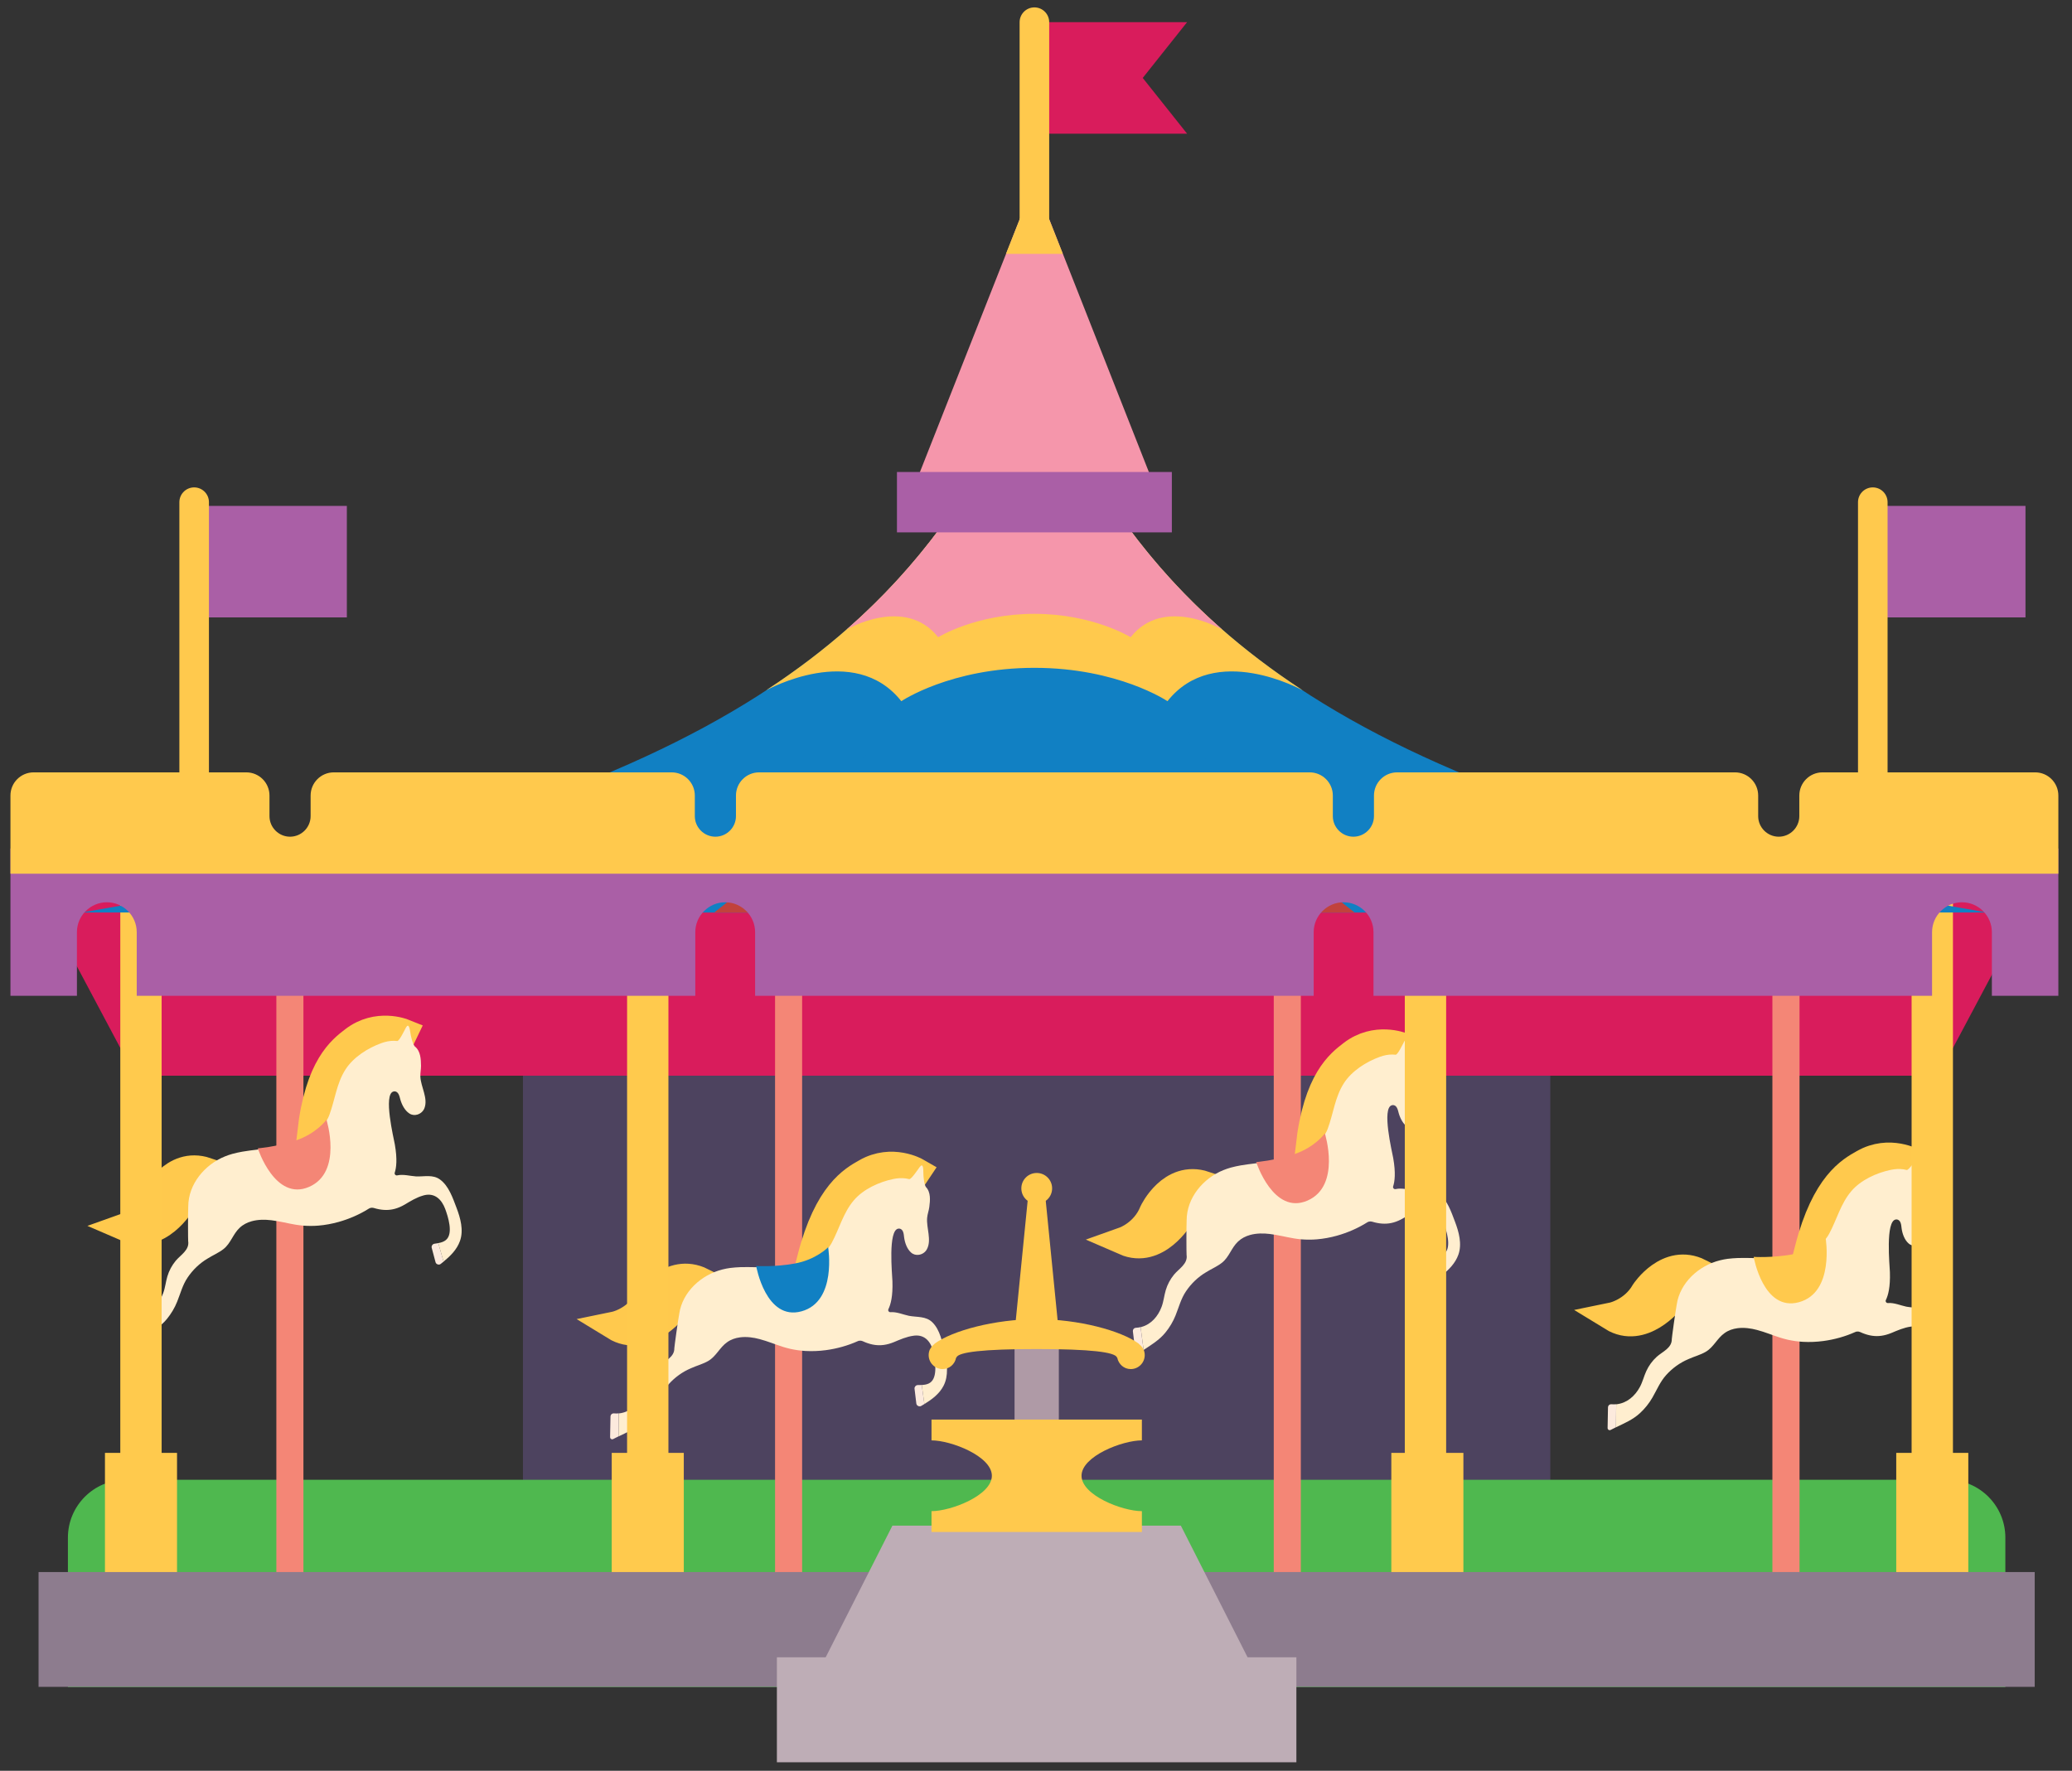 <svg xmlns="http://www.w3.org/2000/svg" viewBox="0 0 117 100" width="117" height="100" preserveAspectRatio="xMidYMid meet" style="width: 100%; height: 100%; transform: translate3d(0px, 0px, 0px); content-visibility: visible;"><rect x="0" y="0" width="117" height="100" fill="#333333" stroke="none"/><defs><clipPath id="__lottie_element_2356"><rect width="117" height="100" x="0" y="0"></rect></clipPath></defs><g clip-path="url(#__lottie_element_2356)"><g transform="matrix(1.807,0,0,1.807,0.204,13.894)" opacity="1" style="display: block;"><g opacity="1" transform="matrix(1,0,0,1,32.281,18.732)"><path fill="rgb(193,66,60)" fill-opacity="1" d=" M5.688,-2.149 C5.688,-2.149 -0.036,-0.4 -0.036,-0.4 C-0.036,-0.4 -5.76,-2.149 -5.76,-2.149 C-5.76,-2.149 -5.764,-2.147 -5.764,-2.147 C-6.947,-0.613 -8.35,0.865 -10.015,2.149 C-10.015,2.149 0,2.149 0,2.149 C0,2.149 10.015,2.149 10.015,2.149 C8.36,0.873 6.965,-0.595 5.786,-2.118 C5.752,-2.129 5.723,-2.138 5.688,-2.149z"></path></g><g opacity="1" transform="matrix(1,0,0,1,32.281,32.803)"><path fill="rgb(77,67,95)" fill-opacity="1" d=" M16.052,-7.991 C16.052,-7.991 -16.052,-7.991 -16.052,-7.991 C-16.052,-7.991 -16.052,7.991 -16.052,7.991 C-16.052,7.991 16.052,7.991 16.052,7.991 C16.052,7.991 16.052,-7.991 16.052,-7.991z"></path></g><g opacity="1" transform="matrix(1,0,0,1,32.281,23.049)"><path fill="rgb(217,28,92)" fill-opacity="1" d=" M31.235,-2.88 C31.235,-2.88 -31.235,-2.88 -31.235,-2.88 C-31.235,-2.88 -28.173,2.88 -28.173,2.88 C-28.173,2.88 28.173,2.88 28.173,2.88 C28.173,2.88 31.235,-2.88 31.235,-2.88z"></path></g><g opacity="1" transform="matrix(1,0,0,1,32.281,41.796)"><path fill="rgb(79,184,79)" fill-opacity="1" d=" M28.464,-3.239 C28.464,-3.239 -28.463,-3.239 -28.463,-3.239 C-29.461,-3.239 -30.272,-2.429 -30.272,-1.43 C-30.272,-1.43 -30.272,3.239 -30.272,3.239 C-30.272,3.239 30.272,3.239 30.272,3.239 C30.272,3.239 30.272,-1.43 30.272,-1.43 C30.272,-2.429 29.462,-3.239 28.464,-3.239z"></path></g><g opacity="1" transform="matrix(1,0,0,1,55.697,30.91)"><path fill="rgb(244,134,118)" fill-opacity="1" d=" M0.424,10.785 C0.424,10.785 -0.424,10.785 -0.424,10.785 C-0.424,10.785 -0.424,-10.785 -0.424,-10.785 C-0.424,-10.785 0.424,-10.785 0.424,-10.785 C0.424,-10.785 0.424,10.785 0.424,10.785z"></path></g><g opacity="1" transform="matrix(1,0,0,1,24.53,30.91)"><path fill="rgb(244,134,118)" fill-opacity="1" d=" M0.423,10.785 C0.423,10.785 -0.423,10.785 -0.423,10.785 C-0.423,10.785 -0.423,-10.785 -0.423,-10.785 C-0.423,-10.785 0.423,-10.785 0.423,-10.785 C0.423,-10.785 0.423,10.785 0.423,10.785z"></path></g><g opacity="1" transform="matrix(1,0,0,1,8.946,30.91)"><path fill="rgb(244,134,118)" fill-opacity="1" d=" M0.423,10.785 C0.423,10.785 -0.423,10.785 -0.423,10.785 C-0.423,10.785 -0.423,-10.785 -0.423,-10.785 C-0.423,-10.785 0.423,-10.785 0.423,-10.785 C0.423,-10.785 0.423,10.785 0.423,10.785z"></path></g><g opacity="1" transform="matrix(1,0,0,1,40.114,30.91)"><path fill="rgb(244,134,118)" fill-opacity="1" d=" M0.423,10.785 C0.423,10.785 -0.423,10.785 -0.423,10.785 C-0.423,10.785 -0.423,-10.785 -0.423,-10.785 C-0.423,-10.785 0.423,-10.785 0.423,-10.785 C0.423,-10.785 0.423,10.785 0.423,10.785z"></path></g></g><g transform="matrix(1.802,0.126,-0.126,1.802,88.026,59.509)" opacity="1" style="display: block;"><g opacity="1" transform="matrix(1,0,0,1,3.551,7.349)"><path fill="rgb(255,201,77)" fill-opacity="1" d=" M-0.342,-0.101 C-0.342,-0.101 0.294,-1.237 1.301,-0.822 C1.301,-0.822 1.091,-0.6 1.091,-0.6 C1.034,-0.622 0.87,-0.581 0.456,0.082 C0.456,0.082 -0.338,1.237 -1.301,0.734 C-1.301,0.734 -0.66,0.555 -0.342,-0.101z"></path></g><g opacity="1" transform="matrix(1,0,0,1,3.551,7.349)"><path stroke-linecap="butt" stroke-linejoin="miter" fill-opacity="0" stroke-miterlimit="10" stroke="rgb(255,201,77)" stroke-opacity="1" stroke-width="0.9" d=" M-0.342,-0.101 C-0.342,-0.101 0.294,-1.237 1.301,-0.822 C1.301,-0.822 1.091,-0.6 1.091,-0.6 C1.034,-0.622 0.87,-0.581 0.456,0.082 C0.456,0.082 -0.338,1.237 -1.301,0.734 C-1.301,0.734 -0.66,0.555 -0.342,-0.101z"></path></g><g opacity="1" transform="matrix(1,0,0,1,9.764,3.902)"><path fill="rgb(255,201,77)" fill-opacity="1" d=" M1.535,-1.272 C1.535,-1.272 0.754,-1.652 -0.013,-1.142 C-0.404,-0.882 -1.156,-0.409 -1.535,1.642 C-1.535,1.642 -0.72,1.652 -0.72,1.652 C-0.72,1.652 0.184,-0.181 0.184,-0.181 C0.184,-0.181 1.41,-1.053 1.41,-1.053 C1.41,-1.053 1.535,-1.272 1.535,-1.272z"></path></g><g opacity="1" transform="matrix(1,0,0,1,9.764,3.902)"><path stroke-linecap="butt" stroke-linejoin="miter" fill-opacity="0" stroke-miterlimit="10" stroke="rgb(255,201,77)" stroke-opacity="1" stroke-width="0.9" d=" M1.535,-1.272 C1.535,-1.272 0.754,-1.652 -0.013,-1.142 C-0.404,-0.882 -1.156,-0.409 -1.535,1.642 C-1.535,1.642 -0.72,1.652 -0.72,1.652 C-0.72,1.652 0.184,-0.181 0.184,-0.181 C0.184,-0.181 1.41,-1.053 1.41,-1.053 C1.41,-1.053 1.535,-1.272 1.535,-1.272z"></path></g><g opacity="1" transform="matrix(1,0,0,1,2.448,11.219)"><path fill="rgb(252,234,221)" fill-opacity="1" d=" M-0.046,-0.404 C-0.054,-0.403 -0.062,-0.403 -0.068,-0.402 C-0.114,-0.393 -0.148,-0.351 -0.146,-0.301 C-0.146,-0.301 -0.113,0.346 -0.113,0.346 C-0.111,0.388 -0.073,0.415 -0.035,0.408 C-0.028,0.406 -0.019,0.403 -0.012,0.398 C0.041,0.365 0.094,0.334 0.147,0.303 C0.147,0.303 0.103,-0.415 0.103,-0.415 C0.055,-0.407 0.006,-0.403 -0.046,-0.404z"></path></g><g opacity="1" transform="matrix(1,0,0,1,11.887,9.598)"><path fill="rgb(252,234,221)" fill-opacity="1" d=" M-0.068,-0.329 C-0.073,-0.329 -0.078,-0.328 -0.083,-0.327 C-0.137,-0.316 -0.175,-0.262 -0.164,-0.206 C-0.164,-0.206 -0.077,0.246 -0.077,0.246 C-0.066,0.306 -0.008,0.34 0.046,0.329 C0.059,0.327 0.071,0.322 0.082,0.314 C0.113,0.293 0.145,0.272 0.176,0.249 C0.176,0.249 0.052,-0.34 0.052,-0.34 C0.011,-0.335 -0.03,-0.332 -0.068,-0.329z"></path></g><g opacity="1" transform="matrix(1,0,0,1,7.657,6.961)"><path fill="rgb(255,238,207)" fill-opacity="1" d=" M4.129,-3.269 C4.142,-3.479 4.148,-3.737 3.975,-3.891 C3.916,-3.986 3.898,-4.12 3.879,-4.227 C3.866,-4.299 3.867,-4.563 3.799,-4.549 C3.784,-4.546 3.764,-4.528 3.741,-4.493 C3.675,-4.39 3.52,-4.111 3.448,-4.096 C3.445,-4.095 3.442,-4.096 3.439,-4.096 C3.305,-4.12 3.177,-4.116 3.046,-4.089 C3.013,-4.082 2.98,-4.074 2.947,-4.065 C2.51,-3.942 2.035,-3.684 1.764,-3.318 C1.456,-2.903 1.372,-2.397 1.163,-1.936 C0.969,-1.508 0.512,-1.292 0.039,-1.173 C-0.019,-1.159 -0.079,-1.144 -0.138,-1.132 C-0.304,-1.098 -0.469,-1.075 -0.62,-1.057 C-0.653,-1.052 -0.686,-1.049 -0.717,-1.046 C-1.02,-1.012 -1.327,-1.013 -1.63,-0.982 C-1.736,-0.97 -1.841,-0.956 -1.945,-0.935 C-2.025,-0.918 -2.104,-0.898 -2.182,-0.872 C-2.831,-0.662 -3.384,-0.088 -3.436,0.607 C-3.46,0.802 -3.517,1.653 -3.514,1.69 C-3.489,1.971 -3.781,2.104 -3.945,2.275 C-4.074,2.41 -4.175,2.571 -4.24,2.745 C-4.304,2.915 -4.33,3.09 -4.406,3.256 C-4.538,3.547 -4.77,3.777 -5.074,3.839 C-5.084,3.841 -5.094,3.842 -5.105,3.844 C-5.105,3.844 -5.061,4.562 -5.061,4.562 C-4.808,4.417 -4.554,4.29 -4.348,4.072 C-4.204,3.92 -4.082,3.745 -3.991,3.557 C-3.868,3.305 -3.786,3.047 -3.611,2.824 C-3.433,2.596 -3.207,2.407 -2.949,2.277 C-2.778,2.184 -2.589,2.123 -2.428,2.013 C-2.189,1.85 -2.101,1.565 -1.88,1.387 C-1.766,1.292 -1.631,1.237 -1.49,1.208 C-1.289,1.167 -1.073,1.181 -0.874,1.22 C-0.617,1.269 -0.371,1.354 -0.117,1.414 C-0.045,1.43 0.026,1.445 0.101,1.457 C0.258,1.48 0.419,1.492 0.582,1.49 C0.793,1.487 1.006,1.463 1.216,1.42 C1.558,1.35 1.892,1.23 2.189,1.071 C2.205,1.062 2.222,1.056 2.241,1.052 C2.275,1.045 2.309,1.047 2.342,1.059 C2.38,1.072 2.42,1.086 2.43,1.09 C2.633,1.155 2.821,1.17 3.009,1.131 C3.111,1.11 3.212,1.074 3.316,1.023 C3.507,0.927 3.702,0.823 3.914,0.78 C3.914,0.78 3.947,0.773 3.947,0.773 C4.286,0.715 4.485,0.95 4.572,1.249 C4.643,1.493 4.772,2.021 4.539,2.206 C4.487,2.249 4.422,2.272 4.353,2.286 C4.329,2.291 4.305,2.294 4.281,2.297 C4.281,2.297 4.405,2.886 4.405,2.886 C4.632,2.724 4.849,2.538 4.962,2.277 C5.105,1.95 5.026,1.564 4.927,1.237 C4.832,0.924 4.734,0.537 4.474,0.318 C4.261,0.137 3.988,0.198 3.731,0.168 C3.556,0.145 3.338,0.065 3.15,0.095 C3.098,0.103 3.057,0.052 3.077,0.004 C3.137,-0.146 3.19,-0.404 3.141,-0.876 C3.119,-1.083 2.885,-2.462 3.211,-2.528 C3.22,-2.53 3.23,-2.531 3.239,-2.531 C3.374,-2.527 3.391,-2.363 3.411,-2.263 C3.446,-2.098 3.526,-1.91 3.664,-1.807 C3.737,-1.752 3.824,-1.739 3.905,-1.756 C4.006,-1.777 4.099,-1.844 4.145,-1.945 C4.282,-2.243 4.079,-2.614 4.085,-2.927 C4.087,-3.045 4.122,-3.153 4.129,-3.269z"></path></g><g opacity="1" transform="matrix(1,0,0,1,7.82,6.387)"><path fill="rgb(255,201,77)" fill-opacity="1" d=" M-1.303,-0.478 C-1.303,-0.478 -0.885,1.221 0.21,0.836 C1.303,0.452 0.9,-1.221 0.9,-1.221 C0.9,-1.221 0.557,-0.806 -0.112,-0.638 C-0.734,-0.481 -1.303,-0.478 -1.303,-0.478z"></path></g></g><g transform="matrix(1.802,-0.126,0.126,1.802,58.447,55.797)" opacity="1" style="display: block;"><g opacity="1" transform="matrix(1,0,0,1,3.551,7.349)"><path fill="rgb(255,201,77)" fill-opacity="1" d=" M-0.342,-0.101 C-0.342,-0.101 0.294,-1.237 1.301,-0.822 C1.301,-0.822 1.091,-0.6 1.091,-0.6 C1.034,-0.622 0.87,-0.581 0.456,0.082 C0.456,0.082 -0.338,1.237 -1.301,0.734 C-1.301,0.734 -0.66,0.555 -0.342,-0.101z"></path></g><g opacity="1" transform="matrix(1,0,0,1,3.551,7.349)"><path stroke-linecap="butt" stroke-linejoin="miter" fill-opacity="0" stroke-miterlimit="10" stroke="rgb(255,201,77)" stroke-opacity="1" stroke-width="0.9" d=" M-0.342,-0.101 C-0.342,-0.101 0.294,-1.237 1.301,-0.822 C1.301,-0.822 1.091,-0.6 1.091,-0.6 C1.034,-0.622 0.87,-0.581 0.456,0.082 C0.456,0.082 -0.338,1.237 -1.301,0.734 C-1.301,0.734 -0.66,0.555 -0.342,-0.101z"></path></g><g opacity="1" transform="matrix(1,0,0,1,9.765,3.902)"><path fill="rgb(255,201,77)" fill-opacity="1" d=" M1.535,-1.272 C1.535,-1.272 0.754,-1.652 -0.013,-1.142 C-0.404,-0.882 -1.156,-0.409 -1.535,1.642 C-1.535,1.642 -0.72,1.652 -0.72,1.652 C-0.72,1.652 0.184,-0.181 0.184,-0.181 C0.184,-0.181 1.41,-1.053 1.41,-1.053 C1.41,-1.053 1.535,-1.272 1.535,-1.272z"></path></g><g opacity="1" transform="matrix(1,0,0,1,9.765,3.902)"><path stroke-linecap="butt" stroke-linejoin="miter" fill-opacity="0" stroke-miterlimit="10" stroke="rgb(255,201,77)" stroke-opacity="1" stroke-width="0.9" d=" M1.535,-1.272 C1.535,-1.272 0.754,-1.652 -0.013,-1.142 C-0.404,-0.882 -1.156,-0.409 -1.535,1.642 C-1.535,1.642 -0.72,1.652 -0.72,1.652 C-0.72,1.652 0.184,-0.181 0.184,-0.181 C0.184,-0.181 1.41,-1.053 1.41,-1.053 C1.41,-1.053 1.535,-1.272 1.535,-1.272z"></path></g><g opacity="1" transform="matrix(1,0,0,1,2.448,11.219)"><path fill="rgb(252,234,221)" fill-opacity="1" d=" M-0.046,-0.404 C-0.054,-0.403 -0.062,-0.403 -0.068,-0.402 C-0.114,-0.393 -0.148,-0.351 -0.146,-0.301 C-0.146,-0.301 -0.113,0.346 -0.113,0.346 C-0.111,0.388 -0.073,0.415 -0.035,0.408 C-0.028,0.406 -0.019,0.403 -0.012,0.398 C0.041,0.365 0.094,0.334 0.147,0.303 C0.147,0.303 0.103,-0.415 0.103,-0.415 C0.055,-0.407 0.006,-0.403 -0.046,-0.404z"></path></g><g opacity="1" transform="matrix(1,0,0,1,11.887,9.598)"><path fill="rgb(252,234,221)" fill-opacity="1" d=" M-0.068,-0.329 C-0.073,-0.329 -0.078,-0.328 -0.083,-0.327 C-0.137,-0.316 -0.175,-0.262 -0.164,-0.206 C-0.164,-0.206 -0.077,0.246 -0.077,0.246 C-0.066,0.306 -0.008,0.34 0.046,0.329 C0.059,0.327 0.071,0.322 0.082,0.314 C0.113,0.293 0.145,0.272 0.176,0.249 C0.176,0.249 0.052,-0.34 0.052,-0.34 C0.011,-0.335 -0.03,-0.332 -0.068,-0.329z"></path></g><g opacity="1" transform="matrix(1,0,0,1,7.657,6.961)"><path fill="rgb(255,238,207)" fill-opacity="1" d=" M4.129,-3.269 C4.142,-3.479 4.148,-3.737 3.975,-3.891 C3.916,-3.986 3.899,-4.12 3.879,-4.227 C3.866,-4.299 3.867,-4.563 3.799,-4.549 C3.784,-4.546 3.764,-4.528 3.741,-4.493 C3.675,-4.39 3.52,-4.111 3.448,-4.096 C3.445,-4.095 3.442,-4.096 3.439,-4.096 C3.305,-4.12 3.177,-4.116 3.046,-4.089 C3.013,-4.082 2.98,-4.074 2.947,-4.065 C2.51,-3.942 2.035,-3.684 1.764,-3.318 C1.456,-2.903 1.372,-2.397 1.163,-1.936 C0.969,-1.508 0.512,-1.292 0.039,-1.173 C-0.019,-1.159 -0.079,-1.144 -0.138,-1.132 C-0.304,-1.098 -0.469,-1.075 -0.62,-1.057 C-0.653,-1.052 -0.686,-1.049 -0.717,-1.046 C-1.02,-1.012 -1.327,-1.013 -1.63,-0.982 C-1.736,-0.97 -1.841,-0.956 -1.945,-0.935 C-2.025,-0.918 -2.104,-0.898 -2.182,-0.872 C-2.831,-0.662 -3.384,-0.088 -3.436,0.607 C-3.46,0.802 -3.517,1.653 -3.514,1.69 C-3.489,1.971 -3.781,2.104 -3.945,2.275 C-4.074,2.41 -4.175,2.571 -4.24,2.745 C-4.304,2.915 -4.33,3.09 -4.406,3.256 C-4.538,3.547 -4.77,3.777 -5.074,3.839 C-5.084,3.841 -5.094,3.842 -5.105,3.844 C-5.105,3.844 -5.061,4.562 -5.061,4.562 C-4.808,4.417 -4.554,4.29 -4.348,4.072 C-4.204,3.92 -4.082,3.745 -3.991,3.557 C-3.868,3.305 -3.786,3.047 -3.611,2.824 C-3.433,2.596 -3.207,2.407 -2.949,2.277 C-2.777,2.184 -2.589,2.123 -2.428,2.013 C-2.189,1.85 -2.101,1.565 -1.88,1.387 C-1.765,1.292 -1.631,1.237 -1.49,1.208 C-1.289,1.167 -1.073,1.181 -0.874,1.22 C-0.617,1.269 -0.371,1.354 -0.116,1.414 C-0.045,1.43 0.026,1.445 0.101,1.457 C0.258,1.48 0.42,1.492 0.582,1.49 C0.793,1.487 1.007,1.463 1.216,1.42 C1.558,1.35 1.892,1.23 2.189,1.071 C2.205,1.062 2.222,1.056 2.241,1.052 C2.275,1.045 2.309,1.047 2.342,1.059 C2.381,1.072 2.42,1.086 2.43,1.09 C2.633,1.155 2.821,1.17 3.009,1.131 C3.111,1.11 3.213,1.074 3.316,1.023 C3.507,0.927 3.702,0.823 3.914,0.78 C3.914,0.78 3.947,0.773 3.947,0.773 C4.286,0.715 4.485,0.95 4.572,1.249 C4.643,1.493 4.772,2.021 4.539,2.206 C4.487,2.249 4.422,2.272 4.353,2.286 C4.329,2.291 4.305,2.294 4.281,2.297 C4.281,2.297 4.405,2.886 4.405,2.886 C4.632,2.724 4.849,2.538 4.962,2.277 C5.105,1.95 5.026,1.564 4.927,1.237 C4.832,0.924 4.734,0.537 4.474,0.318 C4.261,0.137 3.988,0.198 3.731,0.168 C3.556,0.145 3.338,0.065 3.15,0.095 C3.098,0.103 3.057,0.052 3.077,0.004 C3.137,-0.146 3.19,-0.404 3.141,-0.876 C3.119,-1.083 2.885,-2.462 3.212,-2.528 C3.22,-2.53 3.231,-2.531 3.241,-2.531 C3.375,-2.527 3.391,-2.363 3.411,-2.263 C3.446,-2.098 3.526,-1.91 3.664,-1.807 C3.737,-1.752 3.824,-1.739 3.905,-1.756 C4.007,-1.777 4.099,-1.844 4.145,-1.945 C4.282,-2.243 4.079,-2.614 4.085,-2.927 C4.087,-3.045 4.122,-3.153 4.129,-3.269z"></path></g><g opacity="1" transform="matrix(1,0,0,1,7.82,6.387)"><path fill="rgb(244,134,118)" fill-opacity="1" d=" M-1.303,-0.478 C-1.303,-0.478 -0.885,1.221 0.209,0.836 C1.303,0.452 0.9,-1.221 0.9,-1.221 C0.9,-1.221 0.557,-0.806 -0.112,-0.638 C-0.734,-0.481 -1.303,-0.478 -1.303,-0.478z"></path></g></g><g transform="matrix(1.802,0.126,-0.126,1.802,31.7,60.025)" opacity="1" style="display: block;"><g opacity="1" transform="matrix(1,0,0,1,3.551,7.349)"><path fill="rgb(255,201,77)" fill-opacity="1" d=" M-0.342,-0.101 C-0.342,-0.101 0.294,-1.237 1.301,-0.822 C1.301,-0.822 1.091,-0.6 1.091,-0.6 C1.034,-0.622 0.87,-0.581 0.456,0.082 C0.456,0.082 -0.338,1.237 -1.301,0.734 C-1.301,0.734 -0.66,0.555 -0.342,-0.101z"></path></g><g opacity="1" transform="matrix(1,0,0,1,3.551,7.349)"><path stroke-linecap="butt" stroke-linejoin="miter" fill-opacity="0" stroke-miterlimit="10" stroke="rgb(255,201,77)" stroke-opacity="1" stroke-width="0.9" d=" M-0.342,-0.101 C-0.342,-0.101 0.294,-1.237 1.301,-0.822 C1.301,-0.822 1.091,-0.6 1.091,-0.6 C1.034,-0.622 0.87,-0.581 0.456,0.082 C0.456,0.082 -0.338,1.237 -1.301,0.734 C-1.301,0.734 -0.66,0.555 -0.342,-0.101z"></path></g><g opacity="1" transform="matrix(1,0,0,1,9.764,3.902)"><path fill="rgb(255,201,77)" fill-opacity="1" d=" M1.535,-1.272 C1.535,-1.272 0.754,-1.652 -0.013,-1.142 C-0.404,-0.882 -1.156,-0.409 -1.535,1.642 C-1.535,1.642 -0.72,1.652 -0.72,1.652 C-0.72,1.652 0.184,-0.181 0.184,-0.181 C0.184,-0.181 1.41,-1.053 1.41,-1.053 C1.41,-1.053 1.535,-1.272 1.535,-1.272z"></path></g><g opacity="1" transform="matrix(1,0,0,1,9.764,3.902)"><path stroke-linecap="butt" stroke-linejoin="miter" fill-opacity="0" stroke-miterlimit="10" stroke="rgb(255,201,77)" stroke-opacity="1" stroke-width="0.9" d=" M1.535,-1.272 C1.535,-1.272 0.754,-1.652 -0.013,-1.142 C-0.404,-0.882 -1.156,-0.409 -1.535,1.642 C-1.535,1.642 -0.72,1.652 -0.72,1.652 C-0.72,1.652 0.184,-0.181 0.184,-0.181 C0.184,-0.181 1.41,-1.053 1.41,-1.053 C1.41,-1.053 1.535,-1.272 1.535,-1.272z"></path></g><g opacity="1" transform="matrix(1,0,0,1,2.448,11.219)"><path fill="rgb(252,234,221)" fill-opacity="1" d=" M-0.046,-0.404 C-0.054,-0.403 -0.062,-0.403 -0.068,-0.402 C-0.114,-0.393 -0.148,-0.351 -0.146,-0.301 C-0.146,-0.301 -0.113,0.346 -0.113,0.346 C-0.111,0.388 -0.073,0.415 -0.035,0.408 C-0.028,0.406 -0.019,0.403 -0.012,0.398 C0.041,0.365 0.094,0.334 0.147,0.303 C0.147,0.303 0.103,-0.415 0.103,-0.415 C0.055,-0.407 0.006,-0.403 -0.046,-0.404z"></path></g><g opacity="1" transform="matrix(1,0,0,1,11.887,9.598)"><path fill="rgb(252,234,221)" fill-opacity="1" d=" M-0.068,-0.329 C-0.073,-0.329 -0.078,-0.328 -0.083,-0.327 C-0.137,-0.316 -0.175,-0.262 -0.164,-0.206 C-0.164,-0.206 -0.077,0.246 -0.077,0.246 C-0.066,0.306 -0.008,0.34 0.046,0.329 C0.059,0.327 0.071,0.322 0.082,0.314 C0.113,0.293 0.145,0.272 0.176,0.249 C0.176,0.249 0.052,-0.34 0.052,-0.34 C0.011,-0.335 -0.03,-0.332 -0.068,-0.329z"></path></g><g opacity="1" transform="matrix(1,0,0,1,7.658,6.961)"><path fill="rgb(255,238,207)" fill-opacity="1" d=" M4.129,-3.269 C4.142,-3.479 4.148,-3.737 3.975,-3.891 C3.916,-3.986 3.899,-4.12 3.879,-4.227 C3.866,-4.299 3.867,-4.563 3.799,-4.549 C3.784,-4.546 3.764,-4.528 3.741,-4.493 C3.675,-4.39 3.52,-4.111 3.448,-4.096 C3.445,-4.095 3.442,-4.096 3.439,-4.096 C3.305,-4.12 3.177,-4.116 3.046,-4.089 C3.013,-4.082 2.98,-4.074 2.947,-4.065 C2.51,-3.942 2.035,-3.684 1.764,-3.318 C1.456,-2.903 1.372,-2.397 1.163,-1.936 C0.969,-1.508 0.512,-1.292 0.039,-1.173 C-0.019,-1.159 -0.079,-1.144 -0.138,-1.132 C-0.304,-1.098 -0.469,-1.075 -0.62,-1.057 C-0.653,-1.052 -0.686,-1.049 -0.717,-1.046 C-1.02,-1.012 -1.327,-1.013 -1.63,-0.982 C-1.736,-0.97 -1.841,-0.956 -1.945,-0.935 C-2.025,-0.918 -2.104,-0.898 -2.182,-0.872 C-2.831,-0.662 -3.384,-0.088 -3.436,0.607 C-3.46,0.802 -3.517,1.653 -3.514,1.69 C-3.489,1.971 -3.781,2.104 -3.945,2.275 C-4.074,2.41 -4.175,2.571 -4.24,2.745 C-4.304,2.915 -4.33,3.09 -4.406,3.256 C-4.538,3.547 -4.77,3.777 -5.074,3.839 C-5.084,3.841 -5.094,3.842 -5.105,3.844 C-5.105,3.844 -5.061,4.562 -5.061,4.562 C-4.808,4.417 -4.554,4.29 -4.348,4.072 C-4.204,3.92 -4.082,3.745 -3.991,3.557 C-3.868,3.305 -3.786,3.047 -3.611,2.824 C-3.433,2.596 -3.207,2.407 -2.949,2.277 C-2.778,2.184 -2.589,2.123 -2.428,2.013 C-2.189,1.85 -2.101,1.565 -1.88,1.387 C-1.766,1.292 -1.631,1.237 -1.49,1.208 C-1.289,1.167 -1.073,1.181 -0.874,1.22 C-0.617,1.269 -0.371,1.354 -0.117,1.414 C-0.045,1.43 0.026,1.445 0.101,1.457 C0.258,1.48 0.419,1.492 0.582,1.49 C0.793,1.487 1.007,1.463 1.216,1.42 C1.558,1.35 1.892,1.23 2.189,1.071 C2.205,1.062 2.222,1.056 2.241,1.052 C2.275,1.045 2.309,1.047 2.342,1.059 C2.38,1.072 2.42,1.086 2.43,1.09 C2.633,1.155 2.821,1.17 3.009,1.131 C3.111,1.11 3.213,1.074 3.316,1.023 C3.507,0.927 3.702,0.823 3.914,0.78 C3.914,0.78 3.947,0.773 3.947,0.773 C4.286,0.715 4.485,0.95 4.572,1.249 C4.643,1.493 4.772,2.021 4.539,2.206 C4.487,2.249 4.422,2.272 4.353,2.286 C4.329,2.291 4.305,2.294 4.281,2.297 C4.281,2.297 4.405,2.886 4.405,2.886 C4.632,2.724 4.849,2.538 4.962,2.277 C5.105,1.95 5.026,1.564 4.927,1.237 C4.832,0.924 4.734,0.537 4.474,0.318 C4.261,0.137 3.988,0.198 3.731,0.168 C3.556,0.145 3.338,0.065 3.15,0.095 C3.098,0.103 3.057,0.052 3.077,0.004 C3.137,-0.146 3.19,-0.404 3.141,-0.876 C3.119,-1.083 2.885,-2.462 3.211,-2.528 C3.22,-2.53 3.23,-2.531 3.239,-2.531 C3.374,-2.527 3.391,-2.363 3.411,-2.263 C3.446,-2.098 3.526,-1.91 3.664,-1.807 C3.737,-1.752 3.824,-1.739 3.905,-1.756 C4.007,-1.777 4.099,-1.844 4.145,-1.945 C4.282,-2.243 4.079,-2.614 4.085,-2.927 C4.087,-3.045 4.122,-3.153 4.129,-3.269z"></path></g><g opacity="1" transform="matrix(1,0,0,1,7.82,6.387)"><path fill="rgb(17,128,195)" fill-opacity="1" d=" M-1.303,-0.478 C-1.303,-0.478 -0.885,1.221 0.21,0.836 C1.303,0.452 0.9,-1.221 0.9,-1.221 C0.9,-1.221 0.557,-0.806 -0.112,-0.638 C-0.734,-0.481 -1.303,-0.478 -1.303,-0.478z"></path></g></g><g transform="matrix(1.802,-0.126,0.126,1.802,2.07,55.022)" opacity="1" style="display: block;"><g opacity="1" transform="matrix(1,0,0,1,3.551,7.349)"><path fill="rgb(255,201,77)" fill-opacity="1" d=" M-0.342,-0.101 C-0.342,-0.101 0.294,-1.237 1.301,-0.822 C1.301,-0.822 1.091,-0.6 1.091,-0.6 C1.034,-0.622 0.87,-0.581 0.456,0.082 C0.456,0.082 -0.338,1.237 -1.301,0.734 C-1.301,0.734 -0.66,0.555 -0.342,-0.101z"></path></g><g opacity="1" transform="matrix(1,0,0,1,3.551,7.349)"><path stroke-linecap="butt" stroke-linejoin="miter" fill-opacity="0" stroke-miterlimit="10" stroke="rgb(255,201,77)" stroke-opacity="1" stroke-width="0.9" d=" M-0.342,-0.101 C-0.342,-0.101 0.294,-1.237 1.301,-0.822 C1.301,-0.822 1.091,-0.6 1.091,-0.6 C1.034,-0.622 0.87,-0.581 0.456,0.082 C0.456,0.082 -0.338,1.237 -1.301,0.734 C-1.301,0.734 -0.66,0.555 -0.342,-0.101z"></path></g><g opacity="1" transform="matrix(1,0,0,1,9.764,3.902)"><path fill="rgb(255,201,77)" fill-opacity="1" d=" M1.535,-1.272 C1.535,-1.272 0.754,-1.652 -0.013,-1.142 C-0.404,-0.882 -1.156,-0.409 -1.535,1.642 C-1.535,1.642 -0.72,1.652 -0.72,1.652 C-0.72,1.652 0.184,-0.181 0.184,-0.181 C0.184,-0.181 1.41,-1.053 1.41,-1.053 C1.41,-1.053 1.535,-1.272 1.535,-1.272z"></path></g><g opacity="1" transform="matrix(1,0,0,1,9.764,3.902)"><path stroke-linecap="butt" stroke-linejoin="miter" fill-opacity="0" stroke-miterlimit="10" stroke="rgb(255,201,77)" stroke-opacity="1" stroke-width="0.9" d=" M1.535,-1.272 C1.535,-1.272 0.754,-1.652 -0.013,-1.142 C-0.404,-0.882 -1.156,-0.409 -1.535,1.642 C-1.535,1.642 -0.72,1.652 -0.72,1.652 C-0.72,1.652 0.184,-0.181 0.184,-0.181 C0.184,-0.181 1.41,-1.053 1.41,-1.053 C1.41,-1.053 1.535,-1.272 1.535,-1.272z"></path></g><g opacity="1" transform="matrix(1,0,0,1,2.448,11.219)"><path fill="rgb(252,234,221)" fill-opacity="1" d=" M-0.046,-0.404 C-0.054,-0.403 -0.062,-0.403 -0.068,-0.402 C-0.114,-0.393 -0.148,-0.351 -0.146,-0.301 C-0.146,-0.301 -0.113,0.346 -0.113,0.346 C-0.111,0.388 -0.073,0.415 -0.035,0.408 C-0.028,0.406 -0.019,0.403 -0.012,0.398 C0.041,0.365 0.094,0.334 0.147,0.303 C0.147,0.303 0.103,-0.415 0.103,-0.415 C0.055,-0.407 0.006,-0.403 -0.046,-0.404z"></path></g><g opacity="1" transform="matrix(1,0,0,1,11.887,9.598)"><path fill="rgb(252,234,221)" fill-opacity="1" d=" M-0.068,-0.329 C-0.068,-0.329 -0.078,-0.328 -0.083,-0.327 C-0.137,-0.316 -0.175,-0.262 -0.164,-0.206 C-0.164,-0.206 -0.077,0.246 -0.077,0.246 C-0.066,0.306 -0.008,0.34 0.046,0.329 C0.059,0.327 0.071,0.322 0.082,0.314 C0.113,0.293 0.145,0.272 0.176,0.249 C0.176,0.249 0.052,-0.34 0.052,-0.34 C0.011,-0.335 -0.03,-0.332 -0.068,-0.329z"></path></g><g opacity="1" transform="matrix(1,0,0,1,7.657,6.961)"><path fill="rgb(255,238,207)" fill-opacity="1" d=" M4.129,-3.269 C4.142,-3.479 4.148,-3.737 3.975,-3.891 C3.916,-3.986 3.898,-4.12 3.879,-4.227 C3.866,-4.299 3.867,-4.563 3.799,-4.549 C3.784,-4.546 3.764,-4.528 3.741,-4.493 C3.675,-4.39 3.52,-4.111 3.448,-4.096 C3.445,-4.095 3.442,-4.096 3.439,-4.096 C3.305,-4.12 3.177,-4.116 3.046,-4.089 C3.013,-4.082 2.98,-4.074 2.947,-4.065 C2.51,-3.942 2.035,-3.684 1.764,-3.318 C1.456,-2.903 1.372,-2.397 1.163,-1.936 C0.969,-1.508 0.512,-1.292 0.039,-1.173 C-0.019,-1.159 -0.079,-1.144 -0.138,-1.132 C-0.304,-1.098 -0.469,-1.075 -0.62,-1.057 C-0.653,-1.052 -0.686,-1.049 -0.717,-1.046 C-1.02,-1.012 -1.327,-1.013 -1.63,-0.982 C-1.736,-0.97 -1.841,-0.956 -1.945,-0.935 C-2.025,-0.918 -2.104,-0.898 -2.182,-0.872 C-2.831,-0.662 -3.384,-0.088 -3.436,0.607 C-3.46,0.802 -3.517,1.653 -3.514,1.69 C-3.489,1.971 -3.781,2.104 -3.945,2.275 C-4.074,2.41 -4.175,2.571 -4.24,2.745 C-4.304,2.915 -4.33,3.09 -4.406,3.256 C-4.538,3.547 -4.77,3.777 -5.074,3.839 C-5.084,3.841 -5.094,3.842 -5.105,3.844 C-5.105,3.844 -5.061,4.562 -5.061,4.562 C-4.808,4.417 -4.554,4.29 -4.348,4.072 C-4.204,3.92 -4.082,3.745 -3.991,3.557 C-3.868,3.305 -3.786,3.047 -3.611,2.824 C-3.433,2.596 -3.207,2.407 -2.949,2.277 C-2.778,2.184 -2.589,2.123 -2.428,2.013 C-2.189,1.85 -2.101,1.565 -1.88,1.387 C-1.766,1.292 -1.631,1.237 -1.49,1.208 C-1.289,1.167 -1.073,1.181 -0.874,1.22 C-0.617,1.269 -0.371,1.354 -0.117,1.414 C-0.045,1.43 0.026,1.445 0.101,1.457 C0.258,1.48 0.419,1.492 0.582,1.49 C0.793,1.487 1.007,1.463 1.216,1.42 C1.558,1.35 1.892,1.23 2.189,1.071 C2.205,1.062 2.222,1.056 2.241,1.052 C2.275,1.045 2.309,1.047 2.342,1.059 C2.38,1.072 2.42,1.086 2.43,1.09 C2.633,1.155 2.821,1.17 3.009,1.131 C3.111,1.11 3.213,1.074 3.316,1.023 C3.507,0.927 3.702,0.823 3.914,0.78 C3.914,0.78 3.947,0.773 3.947,0.773 C4.286,0.715 4.485,0.95 4.572,1.249 C4.643,1.493 4.772,2.021 4.539,2.206 C4.487,2.249 4.422,2.272 4.353,2.286 C4.329,2.291 4.305,2.294 4.281,2.297 C4.281,2.297 4.405,2.886 4.405,2.886 C4.632,2.724 4.849,2.538 4.962,2.277 C5.105,1.95 5.026,1.564 4.927,1.237 C4.832,0.924 4.734,0.537 4.474,0.318 C4.261,0.137 3.988,0.198 3.731,0.168 C3.556,0.145 3.338,0.065 3.15,0.095 C3.098,0.103 3.057,0.052 3.077,0.004 C3.137,-0.146 3.19,-0.404 3.141,-0.876 C3.119,-1.083 2.885,-2.462 3.211,-2.528 C3.22,-2.53 3.23,-2.531 3.239,-2.531 C3.374,-2.527 3.391,-2.363 3.411,-2.263 C3.446,-2.098 3.526,-1.91 3.664,-1.807 C3.737,-1.752 3.824,-1.739 3.905,-1.756 C4.006,-1.777 4.099,-1.844 4.145,-1.945 C4.282,-2.243 4.079,-2.614 4.085,-2.927 C4.087,-3.045 4.122,-3.153 4.129,-3.269z"></path></g><g opacity="1" transform="matrix(1,0,0,1,7.82,6.387)"><path fill="rgb(244,134,118)" fill-opacity="1" d=" M-1.303,-0.478 C-1.303,-0.478 -0.885,1.221 0.21,0.836 C1.303,0.452 0.9,-1.221 0.9,-1.221 C0.9,-1.221 0.557,-0.806 -0.112,-0.638 C-0.734,-0.481 -1.303,-0.478 -1.303,-0.478z"></path></g></g><g transform="matrix(1.807,0,0,1.807,0.204,47.548)" opacity="1" style="display: block;"><g opacity="1" transform="matrix(1,0,0,1,20.129,11.53)"><path fill="rgb(255,202,77)" fill-opacity="1" d=" M0.646,9.654 C0.646,9.654 -0.646,9.654 -0.646,9.654 C-0.646,9.654 -0.646,-9.654 -0.646,-9.654 C-0.646,-9.654 0.646,-9.654 0.646,-9.654 C0.646,-9.654 0.646,9.654 0.646,9.654z"></path></g><g opacity="1" transform="matrix(1,0,0,1,4.292,11.53)"><path fill="rgb(255,202,77)" fill-opacity="1" d=" M0.646,9.654 C0.646,9.654 -0.646,9.654 -0.646,9.654 C-0.646,9.654 -0.646,-9.654 -0.646,-9.654 C-0.646,-9.654 0.646,-9.654 0.646,-9.654 C0.646,-9.654 0.646,9.654 0.646,9.654z"></path></g><g opacity="1" transform="matrix(1,0,0,1,60.269,11.53)"><path fill="rgb(255,202,77)" fill-opacity="1" d=" M-0.646,9.654 C-0.646,9.654 0.646,9.654 0.646,9.654 C0.646,9.654 0.646,-9.654 0.646,-9.654 C0.646,-9.654 -0.646,-9.654 -0.646,-9.654 C-0.646,-9.654 -0.646,9.654 -0.646,9.654z"></path></g><g opacity="1" transform="matrix(1,0,0,1,44.432,11.53)"><path fill="rgb(255,202,77)" fill-opacity="1" d=" M-0.646,9.654 C-0.646,9.654 0.646,9.654 0.646,9.654 C0.646,9.654 0.646,-9.654 0.646,-9.654 C0.646,-9.654 -0.646,-9.654 -0.646,-9.654 C-0.646,-9.654 -0.646,9.654 -0.646,9.654z"></path></g><g opacity="1" transform="matrix(1,0,0,1,4.293,21.184)"><path fill="rgb(255,202,77)" fill-opacity="1" d=" M1.126,-2.092 C1.126,-2.092 -1.126,-2.092 -1.126,-2.092 C-1.126,-2.092 -1.126,2.092 -1.126,2.092 C-1.126,2.092 1.126,2.092 1.126,2.092 C1.126,2.092 1.126,-2.092 1.126,-2.092z"></path></g><g opacity="1" transform="matrix(1,0,0,1,20.129,21.184)"><path fill="rgb(255,202,77)" fill-opacity="1" d=" M1.126,-2.092 C1.126,-2.092 -1.126,-2.092 -1.126,-2.092 C-1.126,-2.092 -1.126,2.092 -1.126,2.092 C-1.126,2.092 1.126,2.092 1.126,2.092 C1.126,2.092 1.126,-2.092 1.126,-2.092z"></path></g><g opacity="1" transform="matrix(1,0,0,1,44.491,21.184)"><path fill="rgb(255,202,77)" fill-opacity="1" d=" M1.126,-2.092 C1.126,-2.092 -1.126,-2.092 -1.126,-2.092 C-1.126,-2.092 -1.126,2.092 -1.126,2.092 C-1.126,2.092 1.126,2.092 1.126,2.092 C1.126,2.092 1.126,-2.092 1.126,-2.092z"></path></g><g opacity="1" transform="matrix(1,0,0,1,60.269,21.184)"><path fill="rgb(255,202,77)" fill-opacity="1" d=" M1.126,-2.092 C1.126,-2.092 -1.126,-2.092 -1.126,-2.092 C-1.126,-2.092 -1.126,2.092 -1.126,2.092 C-1.126,2.092 1.126,2.092 1.126,2.092 C1.126,2.092 1.126,-2.092 1.126,-2.092z"></path></g><g opacity="1" transform="matrix(1,0,0,1,32.281,24.61)"><path fill="rgb(141,124,142)" fill-opacity="1" d=" M31.189,-1.794 C31.189,-1.794 -31.189,-1.794 -31.189,-1.794 C-31.189,-1.794 -31.189,1.794 -31.189,1.794 C-31.189,1.794 31.189,1.794 31.189,1.794 C31.189,1.794 31.189,-1.794 31.189,-1.794z"></path></g><g opacity="1" transform="matrix(1,0,0,1,32.281,24.243)"><path fill="rgb(190,173,182)" fill-opacity="1" d=" M4.507,-2.877 C4.507,-2.877 -4.507,-2.877 -4.507,-2.877 C-4.507,-2.877 -7.423,2.877 -7.423,2.877 C-7.423,2.877 7.423,2.877 7.423,2.877 C7.423,2.877 4.507,-2.877 4.507,-2.877z"></path></g><g opacity="1" transform="matrix(1,0,0,1,32.281,27.121)"><path fill="rgb(190,173,182)" fill-opacity="1" d=" M8.117,-1.64 C8.117,-1.64 -8.117,-1.64 -8.117,-1.64 C-8.117,-1.64 -8.117,1.64 -8.117,1.64 C-8.117,1.64 8.117,1.64 8.117,1.64 C8.117,1.64 8.117,-1.64 8.117,-1.64z"></path></g><g opacity="1" transform="matrix(1,0,0,1,32.283,17.732)"><path fill="rgb(175,154,166)" fill-opacity="1" d=" M0.692,-2.469 C0.692,-2.469 -0.692,-2.469 -0.692,-2.469 C-0.692,-2.469 -0.692,2.469 -0.692,2.469 C-0.692,2.469 0.692,2.469 0.692,2.469 C0.692,2.469 0.692,-2.469 0.692,-2.469z"></path></g><g opacity="1" transform="matrix(1,0,0,1,32.283,19.807)"><path fill="rgb(255,201,77)" fill-opacity="1" d=" M1.401,0 C1.401,-0.611 2.676,-1.106 3.287,-1.106 C3.287,-1.106 3.287,-1.757 3.287,-1.757 C3.287,-1.757 -3.287,-1.757 -3.287,-1.757 C-3.287,-1.757 -3.287,-1.106 -3.287,-1.106 C-2.676,-1.106 -1.401,-0.611 -1.401,0 C-1.401,0.611 -2.676,1.106 -3.287,1.106 C-3.287,1.106 -3.287,1.757 -3.287,1.757 C-3.287,1.757 3.287,1.757 3.287,1.757 C3.287,1.757 3.287,1.106 3.287,1.106 C2.676,1.106 1.401,0.611 1.401,0z"></path></g><g opacity="1" transform="matrix(1,0,0,1,32.283,15.693)"><path fill="rgb(255,201,77)" fill-opacity="1" d=" M3.341,0.171 C3.338,0.165 3.332,0.161 3.329,0.155 C3.3,0.095 3.256,0.044 3.204,0.004 C3.196,-0.003 3.195,-0.011 3.186,-0.017 C2.639,-0.418 1.319,-0.78 0,-0.78 C-1.319,-0.78 -2.639,-0.418 -3.186,-0.017 C-3.196,-0.011 -3.196,-0.003 -3.205,0.004 C-3.257,0.045 -3.301,0.095 -3.33,0.155 C-3.332,0.161 -3.339,0.165 -3.341,0.171 C-3.363,0.223 -3.376,0.281 -3.376,0.342 C-3.376,0.584 -3.18,0.78 -2.939,0.78 C-2.727,0.78 -2.559,0.627 -2.519,0.428 C-2.516,0.422 -2.51,0.42 -2.508,0.415 C-2.445,0.249 -1.679,0.154 0,0.154 C1.678,0.154 2.444,0.249 2.508,0.415 C2.51,0.42 2.516,0.422 2.518,0.428 C2.559,0.627 2.727,0.78 2.939,0.78 C3.18,0.78 3.376,0.584 3.376,0.342 C3.376,0.281 3.363,0.224 3.341,0.171z"></path></g><g opacity="1" transform="matrix(1,0,0,1,32.283,13.078)"><path fill="rgb(255,201,77)" fill-opacity="1" d=" M0.244,-2.253 C0.244,-2.253 -0.244,-2.253 -0.244,-2.253 C-0.244,-2.253 -0.692,2.253 -0.692,2.253 C-0.692,2.253 0.692,2.253 0.692,2.253 C0.692,2.253 0.244,-2.253 0.244,-2.253z"></path></g><g opacity="1" transform="matrix(1,0,0,1,32.284,10.825)"><path fill="rgb(255,201,77)" fill-opacity="1" d=" M0.481,0 C0.481,-0.266 0.266,-0.481 0,-0.481 C-0.266,-0.481 -0.481,-0.266 -0.481,0 C-0.481,0.266 -0.266,0.481 0,0.481 C0.266,0.481 0.481,0.266 0.481,0z"></path></g></g><g transform="matrix(0.334,0,0,0.334,0.506,0.417)" opacity="1" style="display: block;"><g opacity="1" transform="matrix(1,0,0,1,44.218,93.713)"><path fill="rgb(170,95,166)" fill-opacity="1" d=" M12.908,9.427 C12.908,9.427 -12.908,9.427 -12.908,9.427 C-12.908,9.427 -12.908,-9.427 -12.908,-9.427 C-12.908,-9.427 12.908,-9.427 12.908,-9.427 C12.908,-9.427 12.908,9.427 12.908,9.427z"></path></g><g opacity="1" transform="matrix(1,0,0,1,328.013,93.713)"><path fill="rgb(170,95,166)" fill-opacity="1" d=" M12.908,9.427 C12.908,9.427 -12.908,9.427 -12.908,9.427 C-12.908,9.427 -12.908,-9.427 -12.908,-9.427 C-12.908,-9.427 12.908,-9.427 12.908,-9.427 C12.908,-9.427 12.908,9.427 12.908,9.427z"></path></g><g opacity="1" transform="matrix(1,0,0,1,186.271,11.928)"><path fill="rgb(217,28,92)" fill-opacity="1" d=" M12.908,9.427 C12.908,9.427 -12.908,9.427 -12.908,9.427 C-12.908,9.427 -12.908,-9.427 -12.908,-9.427 C-12.908,-9.427 12.908,-9.427 12.908,-9.427 C12.908,-9.427 5.409,0 5.409,0 C5.409,0 12.908,9.427 12.908,9.427z"></path></g><g opacity="1" transform="matrix(1,0,0,1,0,0)"><path stroke-linecap="round" stroke-linejoin="round" fill-opacity="0" stroke="rgb(255,201,77)" stroke-opacity="1" stroke-width="5" d=" M31.309,133.54 C31.309,133.54 31.309,83.658 31.309,83.658"></path></g><g opacity="1" transform="matrix(1,0,0,1,253.894,109.789)"><path fill="rgb(17,128,195)" fill-opacity="1" d=" M-80.53,43.242 C-80.53,43.242 -80.53,-43.242 -80.53,-43.242 C-80.53,-43.242 -77.38,-43.242 -77.38,-43.242 C-57.122,-1.042 -22.5,25.682 80.53,43.242 C80.53,43.242 -80.53,43.242 -80.53,43.242z"></path></g><g opacity="1" transform="matrix(1,0,0,1,244.463,109.789)"><path fill="rgb(17,128,195)" fill-opacity="1" d=" M-71.098,-43.243 C-71.098,-43.243 -68.895,-43.241 -68.895,-43.241 C-50.996,-1.141 -19.74,25.708 71.098,43.243 C71.098,43.243 -71.098,43.243 -71.098,43.243 C-71.098,43.243 -71.098,-43.243 -71.098,-43.243z"></path></g><g opacity="1" transform="matrix(1,0,0,1,92.834,109.789)"><path fill="rgb(17,128,195)" fill-opacity="1" d=" M80.53,43.242 C80.53,43.242 80.53,-43.242 80.53,-43.242 C80.53,-43.242 77.38,-43.242 77.38,-43.242 C57.122,-1.042 22.5,25.682 -80.53,43.242 C-80.53,43.242 80.53,43.242 80.53,43.242z"></path></g><g opacity="1" transform="matrix(1,0,0,1,102.265,109.789)"><path fill="rgb(17,128,195)" fill-opacity="1" d=" M71.099,-43.243 C71.099,-43.243 68.894,-43.241 68.894,-43.241 C50.995,-1.141 19.739,25.708 -71.099,43.243 C-71.099,43.243 71.099,43.243 71.099,43.243 C71.099,43.243 71.099,-43.243 71.099,-43.243z"></path></g><g opacity="1" transform="matrix(1,0,0,1,173.364,107.86)"><path fill="rgb(17,128,195)" fill-opacity="1" d=" M54.127,45.172 C11.076,11.973 0,-45.172 0,-45.172 C0,-45.172 -11.077,11.973 -54.127,45.172 C-54.127,45.172 54.127,45.172 54.127,45.172z"></path></g><g opacity="1" transform="matrix(1,0,0,1,173.364,91.927)"><path fill="rgb(255,201,77)" fill-opacity="1" d=" M22.497,25.38 C30.471,15.282 45.253,23.498 45.253,23.498 C45.253,23.498 45.295,23.498 45.295,23.498 C24.767,10.049 12.436,-6.035 3.15,-25.38 C3.15,-25.38 0,-25.38 0,-25.38 C0,-25.38 0,-25.375 0,-25.375 C0,-25.375 -0.001,-25.38 -0.001,-25.38 C-0.001,-25.38 -3.15,-25.38 -3.15,-25.38 C-12.437,-6.035 -24.767,10.049 -45.295,23.498 C-45.295,23.498 -45.256,23.498 -45.256,23.498 C-45.256,23.498 -30.471,15.282 -22.498,25.38 C-22.498,25.38 -14.157,19.739 -0.001,19.739 C14.157,19.739 22.497,25.38 22.497,25.38z"></path></g><g opacity="1" transform="matrix(1,0,0,1,173.362,87.336)"><path fill="rgb(245,150,171)" fill-opacity="1" d=" M16.271,19.154 C21.859,12.076 31.71,17.834 31.71,17.834 C31.71,17.834 31.716,17.828 31.716,17.828 C19.439,7.065 10.861,-5.189 3.964,-19.154 C3.964,-19.154 -3.999,-19.077 -3.999,-19.077 C-10.889,-5.143 -19.459,7.087 -31.716,17.831 C-31.716,17.831 -31.707,17.834 -31.707,17.834 C-31.707,17.834 -21.855,12.076 -16.267,19.154 C-16.267,19.154 -9.92,15.2 0.002,15.2 C9.924,15.2 16.271,19.154 16.271,19.154z"></path></g><g opacity="1" transform="matrix(1,0,0,1,173.364,55.287)"><path fill="rgb(245,150,171)" fill-opacity="1" d=" M0.014,-25.797 C0.014,-25.797 -20.347,25.797 -20.347,25.797 C-20.347,25.797 20.347,25.797 20.347,25.797 C20.347,25.797 0.014,-25.797 0.014,-25.797z"></path></g><g opacity="1" transform="matrix(1,0,0,1,173.364,35.582)"><path fill="rgb(255,201,77)" fill-opacity="1" d=" M0.004,-6.093 C0.004,-6.093 -4.805,6.093 -4.805,6.093 C-4.805,6.093 4.805,6.093 4.805,6.093 C4.805,6.093 0.004,-6.093 0.004,-6.093z"></path></g><g opacity="1" transform="matrix(1,0,0,1,173.364,141.42)"><path fill="rgb(193,66,60)" fill-opacity="1" d=" M30.743,-11.612 C30.743,-11.612 -0.193,-2.156 -0.193,-2.156 C-0.193,-2.156 -31.129,-11.612 -31.129,-11.612 C-31.129,-11.612 -31.152,-11.604 -31.152,-11.604 C-37.547,-3.315 -45.13,4.674 -54.127,11.612 C-54.127,11.612 0,11.612 0,11.612 C0,11.612 0,11.611 0,11.611 C0,11.611 0,11.612 0,11.612 C0,11.612 54.127,11.612 54.127,11.612 C45.185,4.717 37.642,-3.215 31.272,-11.45 C31.087,-11.509 30.93,-11.552 30.743,-11.612z"></path></g><g opacity="1" transform="matrix(1,0,0,1,173.364,83.658)"><path fill="rgb(170,95,166)" fill-opacity="1" d=" M23.238,-5.108 C23.238,-5.108 -23.238,-5.108 -23.238,-5.108 C-23.238,-5.108 -23.238,5.108 -23.238,5.108 C-23.238,5.108 23.238,5.108 23.238,5.108 C23.238,5.108 23.238,-5.108 23.238,-5.108z"></path></g><g opacity="1" transform="matrix(1,0,0,1,0,0)"><path stroke-linecap="round" stroke-linejoin="round" fill-opacity="0" stroke="rgb(255,201,77)" stroke-opacity="1" stroke-width="5" d=" M315.105,133.54 C315.105,133.54 315.105,83.658 315.105,83.658"></path></g><g opacity="1" transform="matrix(1,0,0,1,173.364,154.667)"><path fill="rgb(170,95,166)" fill-opacity="1" d=" M-173.114,-12.454 C-173.114,-12.454 -173.114,12.454 -173.114,12.454 C-173.114,12.454 -161.874,12.454 -161.874,12.454 C-161.874,12.454 -161.874,1.693 -161.874,1.693 C-161.874,-1.087 -159.599,-3.362 -156.819,-3.362 C-154.038,-3.362 -151.763,-1.087 -151.763,1.693 C-151.763,1.693 -151.763,12.454 -151.763,12.454 C-151.763,12.454 -57.329,12.454 -57.329,12.454 C-57.329,12.454 -57.329,1.693 -57.329,1.693 C-57.329,-1.087 -55.054,-3.362 -52.273,-3.362 C-49.492,-3.362 -47.218,-1.087 -47.218,1.693 C-47.218,1.693 -47.218,12.454 -47.218,12.454 C-47.218,12.454 47.217,12.454 47.217,12.454 C47.217,12.454 47.217,1.693 47.217,1.693 C47.217,-1.087 49.491,-3.362 52.273,-3.362 C55.053,-3.362 57.328,-1.087 57.328,1.693 C57.328,1.693 57.328,12.454 57.328,12.454 C57.328,12.454 151.762,12.454 151.762,12.454 C151.762,12.454 151.762,1.693 151.762,1.693 C151.762,-1.087 154.037,-3.362 156.819,-3.362 C159.599,-3.362 161.873,-1.087 161.873,1.693 C161.873,1.693 161.873,12.454 161.873,12.454 C161.873,12.454 173.114,12.454 173.114,12.454 C173.114,12.454 173.114,-12.454 173.114,-12.454 C173.114,-12.454 -173.114,-12.454 -173.114,-12.454z"></path></g><g opacity="1" transform="matrix(1,0,0,1,173.364,137.906)"><path fill="rgb(255,201,77)" fill-opacity="1" d=" M-173.114,8.566 C-173.114,8.566 -173.114,-4.646 -173.114,-4.646 C-173.114,-6.811 -171.359,-8.566 -169.195,-8.566 C-169.195,-8.566 -169.194,-8.566 -169.194,-8.566 C-169.194,-8.566 -133.239,-8.566 -133.239,-8.566 C-131.074,-8.566 -129.32,-6.811 -129.32,-4.646 C-129.32,-4.646 -129.32,-1.164 -129.32,-1.164 C-129.32,0.748 -127.755,2.313 -125.843,2.313 C-123.93,2.313 -122.365,0.748 -122.365,-1.164 C-122.365,-1.164 -122.365,-4.646 -122.365,-4.646 C-122.365,-6.811 -120.61,-8.566 -118.446,-8.566 C-118.446,-8.566 -61.329,-8.566 -61.329,-8.566 C-59.165,-8.566 -57.41,-6.811 -57.41,-4.646 C-57.41,-4.646 -57.41,-1.164 -57.41,-1.164 C-57.41,0.748 -55.845,2.313 -53.932,2.313 C-52.02,2.313 -50.455,0.748 -50.455,-1.164 C-50.455,-1.164 -50.455,-4.646 -50.455,-4.646 C-50.455,-6.811 -48.7,-8.566 -46.536,-8.566 C-46.536,-8.566 46.535,-8.566 46.535,-8.566 C48.699,-8.566 50.454,-6.811 50.454,-4.646 C50.454,-4.646 50.454,-1.164 50.454,-1.164 C50.454,0.748 52.02,2.313 53.932,2.313 C55.845,2.313 57.409,0.748 57.409,-1.164 C57.409,-1.164 57.409,-4.646 57.409,-4.646 C57.409,-6.811 59.164,-8.566 61.329,-8.566 C61.329,-8.566 118.446,-8.566 118.446,-8.566 C120.61,-8.566 122.365,-6.811 122.365,-4.646 C122.365,-4.646 122.365,-1.164 122.365,-1.164 C122.365,0.748 123.929,2.313 125.842,2.313 C127.755,2.313 129.32,0.748 129.32,-1.164 C129.32,-1.164 129.32,-4.646 129.32,-4.646 C129.32,-6.811 131.074,-8.566 133.239,-8.566 C133.239,-8.566 169.194,-8.566 169.194,-8.566 C169.194,-8.566 169.195,-8.566 169.195,-8.566 C171.359,-8.566 173.114,-6.811 173.114,-4.646 C173.114,-4.646 173.114,8.566 173.114,8.566 C173.114,8.566 -173.114,8.566 -173.114,8.566z"></path></g><g opacity="1" transform="matrix(1,0,0,1,0,0)"><path stroke-linecap="round" stroke-linejoin="round" fill-opacity="0" stroke="rgb(255,201,77)" stroke-opacity="1" stroke-width="5" d=" M173.364,38.61 C173.364,38.61 173.364,2.5 173.364,2.5"></path></g></g></g></svg>
